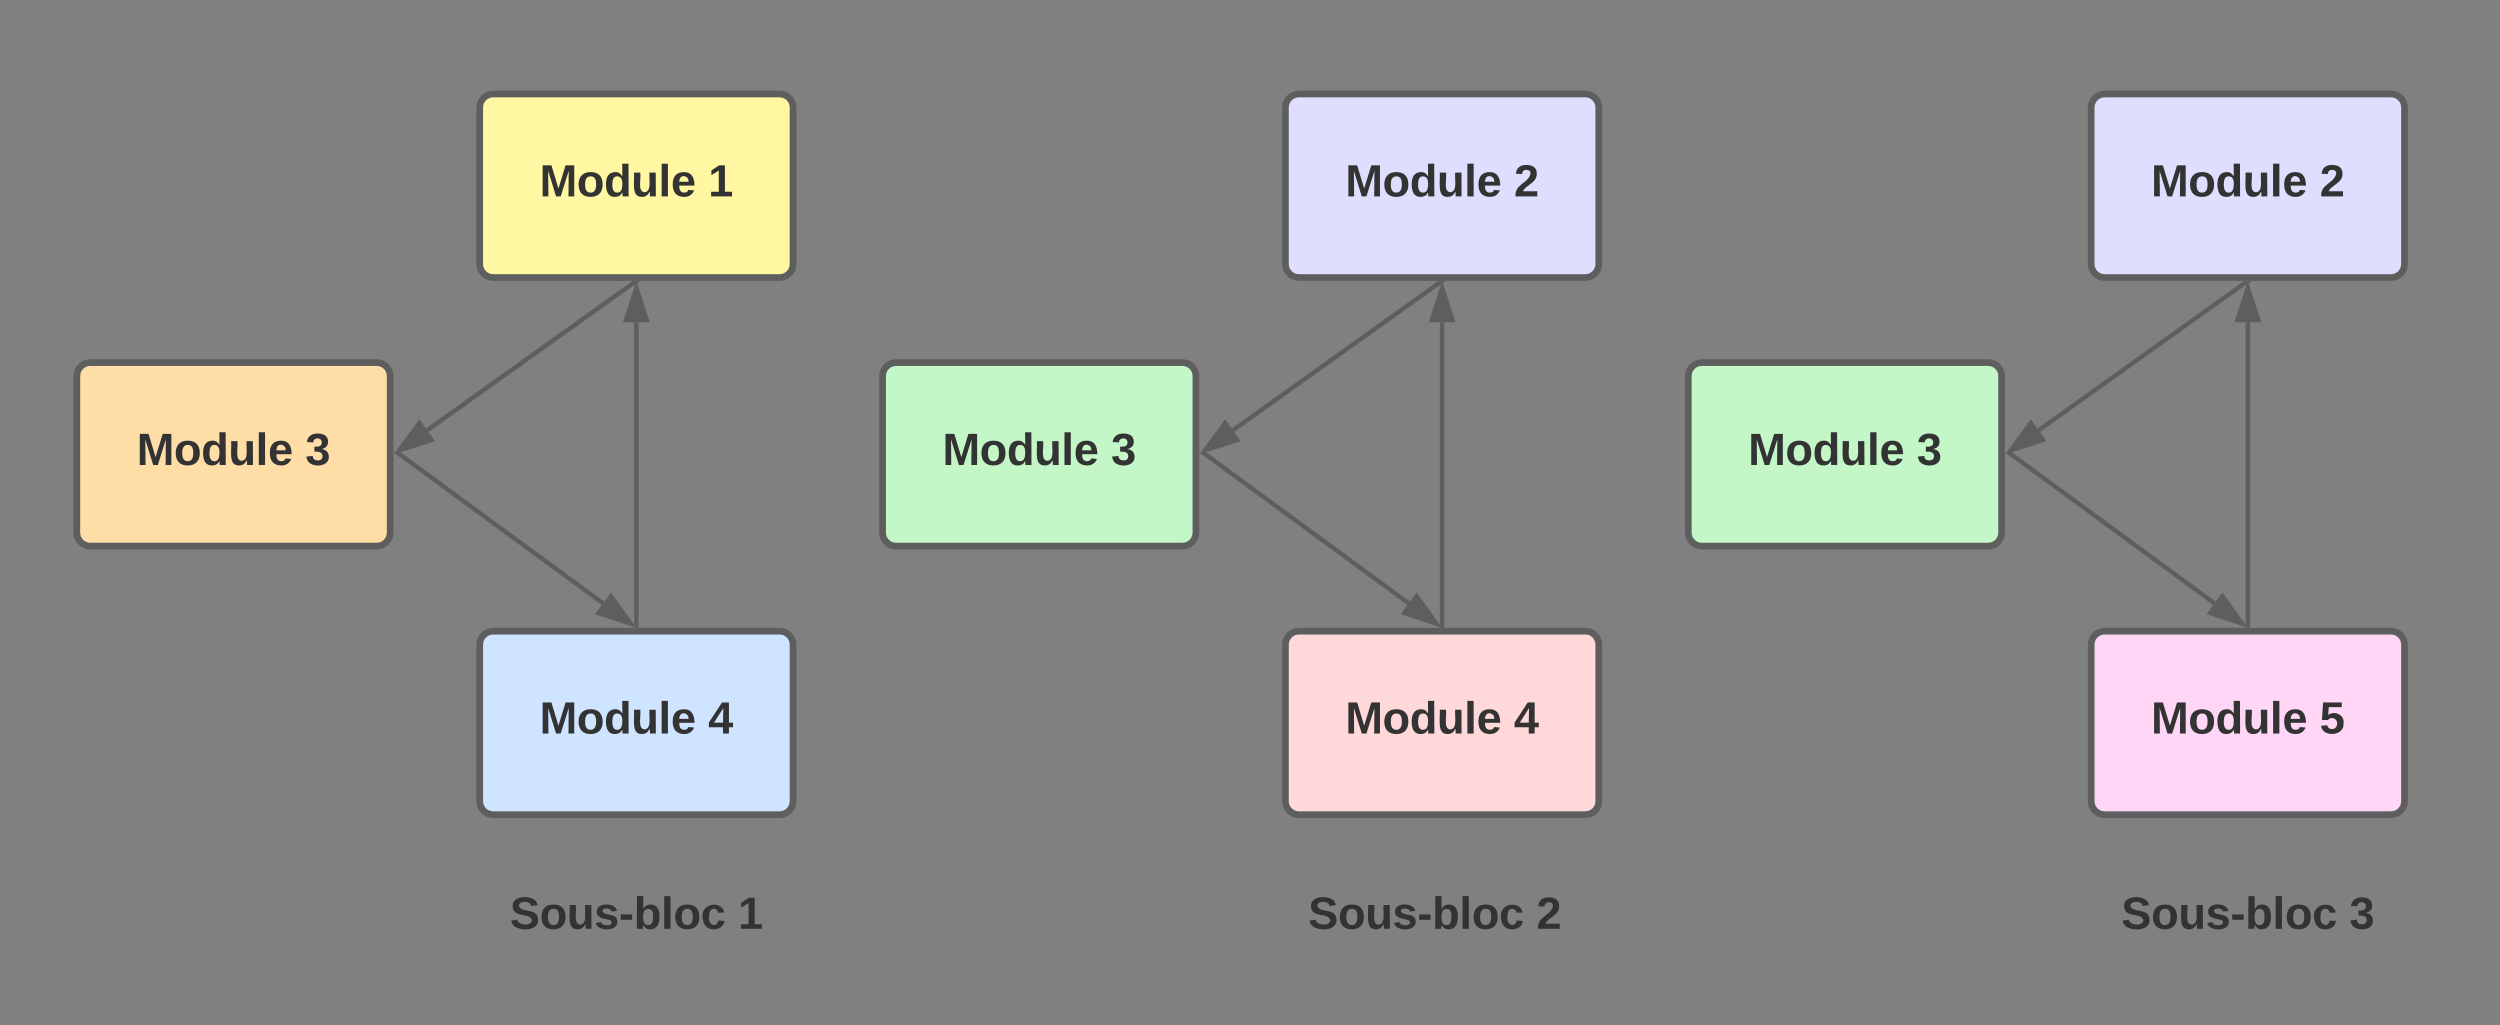 <svg xmlns="http://www.w3.org/2000/svg" xmlns:xlink="http://www.w3.org/1999/xlink" xmlns:lucid="lucid" width="1117" height="458"><rect width="100%" height="100%" fill="#808080" stroke="none"/><g transform="translate(281 45)" lucid:page-tab-id="0_0"><path d="M-66.67 3c0-3.3 2.7-6 6-6h128c3.32 0 6 2.7 6 6v70c0 3.3-2.68 6-6 6h-128c-3.3 0-6-2.7-6-6z" stroke="#5e5e5e" stroke-width="3" fill="#fff7a1"/><use xlink:href="#a" transform="matrix(1,0,0,1,-61.667,2) translate(21.778 40.75)"/><use xlink:href="#b" transform="matrix(1,0,0,1,-61.667,2) translate(97.111 40.75)"/><path d="M-66.67 243c0-3.3 2.7-6 6-6h128c3.32 0 6 2.7 6 6v70c0 3.3-2.68 6-6 6h-128c-3.3 0-6-2.7-6-6z" stroke="#5e5e5e" stroke-width="3" fill="#cfe4ff"/><use xlink:href="#a" transform="matrix(1,0,0,1,-61.667,242) translate(21.778 40.75)"/><use xlink:href="#c" transform="matrix(1,0,0,1,-61.667,242) translate(97.111 40.75)"/><path d="M-246.67 123c0-3.3 2.7-6 6-6h128c3.32 0 6 2.7 6 6v70c0 3.3-2.68 6-6 6h-128c-3.3 0-6-2.7-6-6z" stroke="#5e5e5e" stroke-width="3" fill="#ffdda6"/><use xlink:href="#a" transform="matrix(1,0,0,1,-241.667,122) translate(21.778 40.75)"/><use xlink:href="#d" transform="matrix(1,0,0,1,-241.667,122) translate(97.111 40.75)"/><path d="M3.33 99v135.5" stroke="#5e5e5e" stroke-width="2" fill="none"/><path d="M3.33 83.74L7.97 98H-1.3z" stroke="#5e5e5e" stroke-width="2" fill="#5e5e5e"/><path d="M4.33 235.5h-2v-1.03h2z" stroke="#5e5e5e" stroke-width=".05" fill="#5e5e5e"/><path d="M2.52 81.08l-92.63 66.17" stroke="#5e5e5e" stroke-width="2" fill="none"/><path d="M3.08 81.9l-1-1.4h2.97z" stroke="#5e5e5e" stroke-width=".05" fill="#5e5e5e"/><path d="M-102.53 156.12l8.9-12.06 5.4 7.54z" stroke="#5e5e5e" stroke-width="2" fill="#5e5e5e"/><path d="M-102.96 157.6l91.37 66.96M-102.94 157.6l-.83-.6" stroke="#5e5e5e" stroke-width="2" fill="none"/><path d="M.72 233.6l-14.24-4.7 5.48-7.5z" stroke="#5e5e5e" stroke-width="2" fill="#5e5e5e"/><path d="M293.33 3c0-3.3 2.7-6 6-6h128c3.32 0 6 2.7 6 6v70c0 3.3-2.68 6-6 6h-128c-3.3 0-6-2.7-6-6z" stroke="#5e5e5e" stroke-width="3" fill="#dedeff"/><use xlink:href="#a" transform="matrix(1,0,0,1,298.333,2) translate(21.778 40.75)"/><use xlink:href="#e" transform="matrix(1,0,0,1,298.333,2) translate(97.111 40.75)"/><path d="M293.33 243c0-3.3 2.7-6 6-6h128c3.32 0 6 2.7 6 6v70c0 3.3-2.68 6-6 6h-128c-3.3 0-6-2.7-6-6z" stroke="#5e5e5e" stroke-width="3" fill="#ffd9d9"/><use xlink:href="#a" transform="matrix(1,0,0,1,298.333,242) translate(21.778 40.75)"/><use xlink:href="#c" transform="matrix(1,0,0,1,298.333,242) translate(97.111 40.75)"/><path d="M113.33 123c0-3.3 2.7-6 6-6h128c3.32 0 6 2.7 6 6v70c0 3.3-2.68 6-6 6h-128c-3.3 0-6-2.7-6-6z" stroke="#5e5e5e" stroke-width="3" fill="#c3f7c8"/><use xlink:href="#a" transform="matrix(1,0,0,1,118.333,122) translate(21.778 40.75)"/><use xlink:href="#d" transform="matrix(1,0,0,1,118.333,122) translate(97.111 40.75)"/><path d="M363.33 99v135.5" stroke="#5e5e5e" stroke-width="2" fill="none"/><path d="M363.33 83.74L367.97 98h-9.27z" stroke="#5e5e5e" stroke-width="2" fill="#5e5e5e"/><path d="M364.33 235.5h-2v-1.03h2z" stroke="#5e5e5e" stroke-width=".05" fill="#5e5e5e"/><path d="M362.52 81.08l-92.63 66.17" stroke="#5e5e5e" stroke-width="2" fill="none"/><path d="M363.08 81.9l-1-1.4h2.97z" stroke="#5e5e5e" stroke-width=".05" fill="#5e5e5e"/><path d="M257.47 156.12l8.9-12.06 5.4 7.54z" stroke="#5e5e5e" stroke-width="2" fill="#5e5e5e"/><path d="M257.04 157.6l91.37 66.96M257.06 157.6l-.83-.6" stroke="#5e5e5e" stroke-width="2" fill="none"/><path d="M360.72 233.6l-14.24-4.7 5.48-7.5z" stroke="#5e5e5e" stroke-width="2" fill="#5e5e5e"/><path d="M653.33 3c0-3.3 2.7-6 6-6h128c3.32 0 6 2.7 6 6v70c0 3.3-2.68 6-6 6h-128c-3.3 0-6-2.7-6-6z" stroke="#5e5e5e" stroke-width="3" fill="#dedeff"/><use xlink:href="#a" transform="matrix(1,0,0,1,658.333,2) translate(21.778 40.75)"/><use xlink:href="#e" transform="matrix(1,0,0,1,658.333,2) translate(97.111 40.75)"/><path d="M653.33 243c0-3.3 2.7-6 6-6h128c3.32 0 6 2.7 6 6v70c0 3.3-2.68 6-6 6h-128c-3.3 0-6-2.7-6-6z" stroke="#5e5e5e" stroke-width="3" fill="#ffd6f5"/><use xlink:href="#a" transform="matrix(1,0,0,1,658.333,242) translate(21.778 40.75)"/><use xlink:href="#f" transform="matrix(1,0,0,1,658.333,242) translate(97.111 40.75)"/><path d="M473.33 123c0-3.3 2.7-6 6-6h128c3.32 0 6 2.7 6 6v70c0 3.3-2.68 6-6 6h-128c-3.3 0-6-2.7-6-6z" stroke="#5e5e5e" stroke-width="3" fill="#c3f7c8"/><use xlink:href="#a" transform="matrix(1,0,0,1,478.333,122) translate(21.778 40.75)"/><use xlink:href="#d" transform="matrix(1,0,0,1,478.333,122) translate(97.111 40.75)"/><path d="M723.33 99v135.5" stroke="#5e5e5e" stroke-width="2" fill="none"/><path d="M723.33 83.74L727.97 98h-9.27z" stroke="#5e5e5e" stroke-width="2" fill="#5e5e5e"/><path d="M724.33 235.5h-2v-1.03h2z" stroke="#5e5e5e" stroke-width=".05" fill="#5e5e5e"/><path d="M722.52 81.08l-92.63 66.17" stroke="#5e5e5e" stroke-width="2" fill="none"/><path d="M723.08 81.9l-1-1.4h2.97z" stroke="#5e5e5e" stroke-width=".05" fill="#5e5e5e"/><path d="M617.47 156.12l8.9-12.06 5.4 7.54z" stroke="#5e5e5e" stroke-width="2" fill="#5e5e5e"/><path d="M617.04 157.6l91.37 66.96M617.06 157.6l-.83-.6" stroke="#5e5e5e" stroke-width="2" fill="none"/><path d="M720.72 233.6l-14.24-4.7 5.48-7.5z" stroke="#5e5e5e" stroke-width="2" fill="#5e5e5e"/><path d="M-66.67 343c0-3.3 2.7-6 6-6H66.6c3.3 0 6 2.7 6 6v46c0 3.3-2.7 6-6 6H-60.68c-3.3 0-6-2.7-6-6z" stroke="#000" stroke-opacity="0" stroke-width="3" fill="#fff" fill-opacity="0"/><g><use xlink:href="#g" transform="matrix(1,0,0,1,-61.667,342) translate(8.472 28)"/><use xlink:href="#b" transform="matrix(1,0,0,1,-61.667,342) translate(110.417 28)"/></g><path d="M290.04 343c0-3.3 2.7-6 6-6H423.3c3.3 0 6 2.7 6 6v46c0 3.3-2.7 6-6 6H296.04c-3.3 0-6-2.7-6-6z" stroke="#000" stroke-opacity="0" stroke-width="3" fill="#fff" fill-opacity="0"/><g><use xlink:href="#g" transform="matrix(1,0,0,1,295.042,342) translate(8.472 28)"/><use xlink:href="#e" transform="matrix(1,0,0,1,295.042,342) translate(110.417 28)"/></g><path d="M653.33 343c0-3.3 2.7-6 6-6H786.6c3.3 0 6 2.7 6 6v46c0 3.3-2.7 6-6 6H659.32c-3.3 0-6-2.7-6-6z" stroke="#000" stroke-opacity="0" stroke-width="3" fill="#fff" fill-opacity="0"/><g><use xlink:href="#g" transform="matrix(1,0,0,1,658.333,342) translate(8.472 28)"/><use xlink:href="#d" transform="matrix(1,0,0,1,658.333,342) translate(110.417 28)"/></g><defs><path fill="#333" d="M230 0l2-204L168 0h-37L68-204 70 0H24v-248h70l56 185 57-185h69V0h-46" id="h"/><path fill="#333" d="M110-194c64 0 96 36 96 99 0 64-35 99-97 99-61 0-95-36-95-99 0-62 34-99 96-99zm-1 164c35 0 45-28 45-65 0-40-10-65-43-65-34 0-45 26-45 65 0 36 10 65 43 65" id="i"/><path fill="#333" d="M88-194c31-1 46 15 58 34l-1-101h50l1 261h-48c-2-10 0-23-3-31C134-8 116 4 84 4 32 4 16-41 15-95c0-56 19-97 73-99zm17 164c33 0 40-30 41-66 1-37-9-64-41-64s-38 30-39 65c0 43 13 65 39 65" id="j"/><path fill="#333" d="M85 4C-2 5 27-109 22-190h50c7 57-23 150 33 157 60-5 35-97 40-157h50l1 190h-47c-2-12 1-28-3-38-12 25-28 42-61 42" id="k"/><path fill="#333" d="M25 0v-261h50V0H25" id="l"/><path fill="#333" d="M185-48c-13 30-37 53-82 52C43 2 14-33 14-96s30-98 90-98c62 0 83 45 84 108H66c0 31 8 55 39 56 18 0 30-7 34-22zm-45-69c5-46-57-63-70-21-2 6-4 13-4 21h74" id="m"/><g id="a"><use transform="matrix(0.056,0,0,0.056,0,0)" xlink:href="#h"/><use transform="matrix(0.056,0,0,0.056,16.611,0)" xlink:href="#i"/><use transform="matrix(0.056,0,0,0.056,28.778,0)" xlink:href="#j"/><use transform="matrix(0.056,0,0,0.056,40.944,0)" xlink:href="#k"/><use transform="matrix(0.056,0,0,0.056,53.111,0)" xlink:href="#l"/><use transform="matrix(0.056,0,0,0.056,58.667,0)" xlink:href="#m"/></g><path fill="#333" d="M23 0v-37h61v-169l-59 37v-38l62-41h46v211h57V0H23" id="n"/><use transform="matrix(0.056,0,0,0.056,0,0)" xlink:href="#n" id="b"/><path fill="#333" d="M165-50V0h-47v-50H5v-38l105-160h55v161h33v37h-33zm-47-37l2-116L46-87h72" id="o"/><use transform="matrix(0.056,0,0,0.056,0,0)" xlink:href="#o" id="c"/><path fill="#333" d="M128-127c34 4 56 21 59 58 7 91-148 94-172 28-4-9-6-17-7-26l51-5c1 24 16 35 40 36 23 0 39-12 38-36-1-31-31-36-65-34v-40c32 2 59-3 59-33 0-20-13-33-34-33s-33 13-35 32l-50-3c6-44 37-68 86-68 50 0 83 20 83 66 0 35-22 52-53 58" id="p"/><use transform="matrix(0.056,0,0,0.056,0,0)" xlink:href="#p" id="d"/><path fill="#333" d="M182-182c0 78-84 86-111 141h115V0H12c-6-101 99-100 120-180 1-22-12-31-33-32-23 0-32 14-35 34l-49-3c5-45 32-70 84-70 51 0 83 22 83 69" id="q"/><use transform="matrix(0.056,0,0,0.056,0,0)" xlink:href="#q" id="e"/><path fill="#333" d="M139-81c0-46-55-55-73-27H18l9-140h149v37H72l-4 63c44-38 133-4 122 66C201 21 21 35 11-62l49-4c5 18 15 30 39 30 26 0 40-18 40-45" id="r"/><use transform="matrix(0.056,0,0,0.056,0,0)" xlink:href="#r" id="f"/><path fill="#333" d="M169-182c-1-43-94-46-97-3 18 66 151 10 154 114 3 95-165 93-204 36-6-8-10-19-12-30l50-8c3 46 112 56 116 5-17-69-150-10-154-114-4-87 153-88 188-35 5 8 8 18 10 28" id="s"/><path fill="#333" d="M137-138c1-29-70-34-71-4 15 46 118 7 119 86 1 83-164 76-172 9l43-7c4 19 20 25 44 25 33 8 57-30 24-41C81-84 22-81 20-136c-2-80 154-74 161-7" id="t"/><path fill="#333" d="M14-72v-43h91v43H14" id="u"/><path fill="#333" d="M135-194c52 0 70 43 70 98 0 56-19 99-73 100-30 1-46-15-58-35L72 0H24l1-261h50v104c11-23 29-37 60-37zM114-30c31 0 40-27 40-66 0-37-7-63-39-63s-41 28-41 65c0 36 8 64 40 64" id="v"/><path fill="#333" d="M190-63c-7 42-38 67-86 67-59 0-84-38-90-98-12-110 154-137 174-36l-49 2c-2-19-15-32-35-32-30 0-35 28-38 64-6 74 65 87 74 30" id="w"/><g id="g"><use transform="matrix(0.056,0,0,0.056,0,0)" xlink:href="#s"/><use transform="matrix(0.056,0,0,0.056,13.333,0)" xlink:href="#i"/><use transform="matrix(0.056,0,0,0.056,25.5,0)" xlink:href="#k"/><use transform="matrix(0.056,0,0,0.056,37.667,0)" xlink:href="#t"/><use transform="matrix(0.056,0,0,0.056,48.778,0)" xlink:href="#u"/><use transform="matrix(0.056,0,0,0.056,55.389,0)" xlink:href="#v"/><use transform="matrix(0.056,0,0,0.056,67.556,0)" xlink:href="#l"/><use transform="matrix(0.056,0,0,0.056,73.111,0)" xlink:href="#i"/><use transform="matrix(0.056,0,0,0.056,85.278,0)" xlink:href="#w"/></g></defs></g></svg>